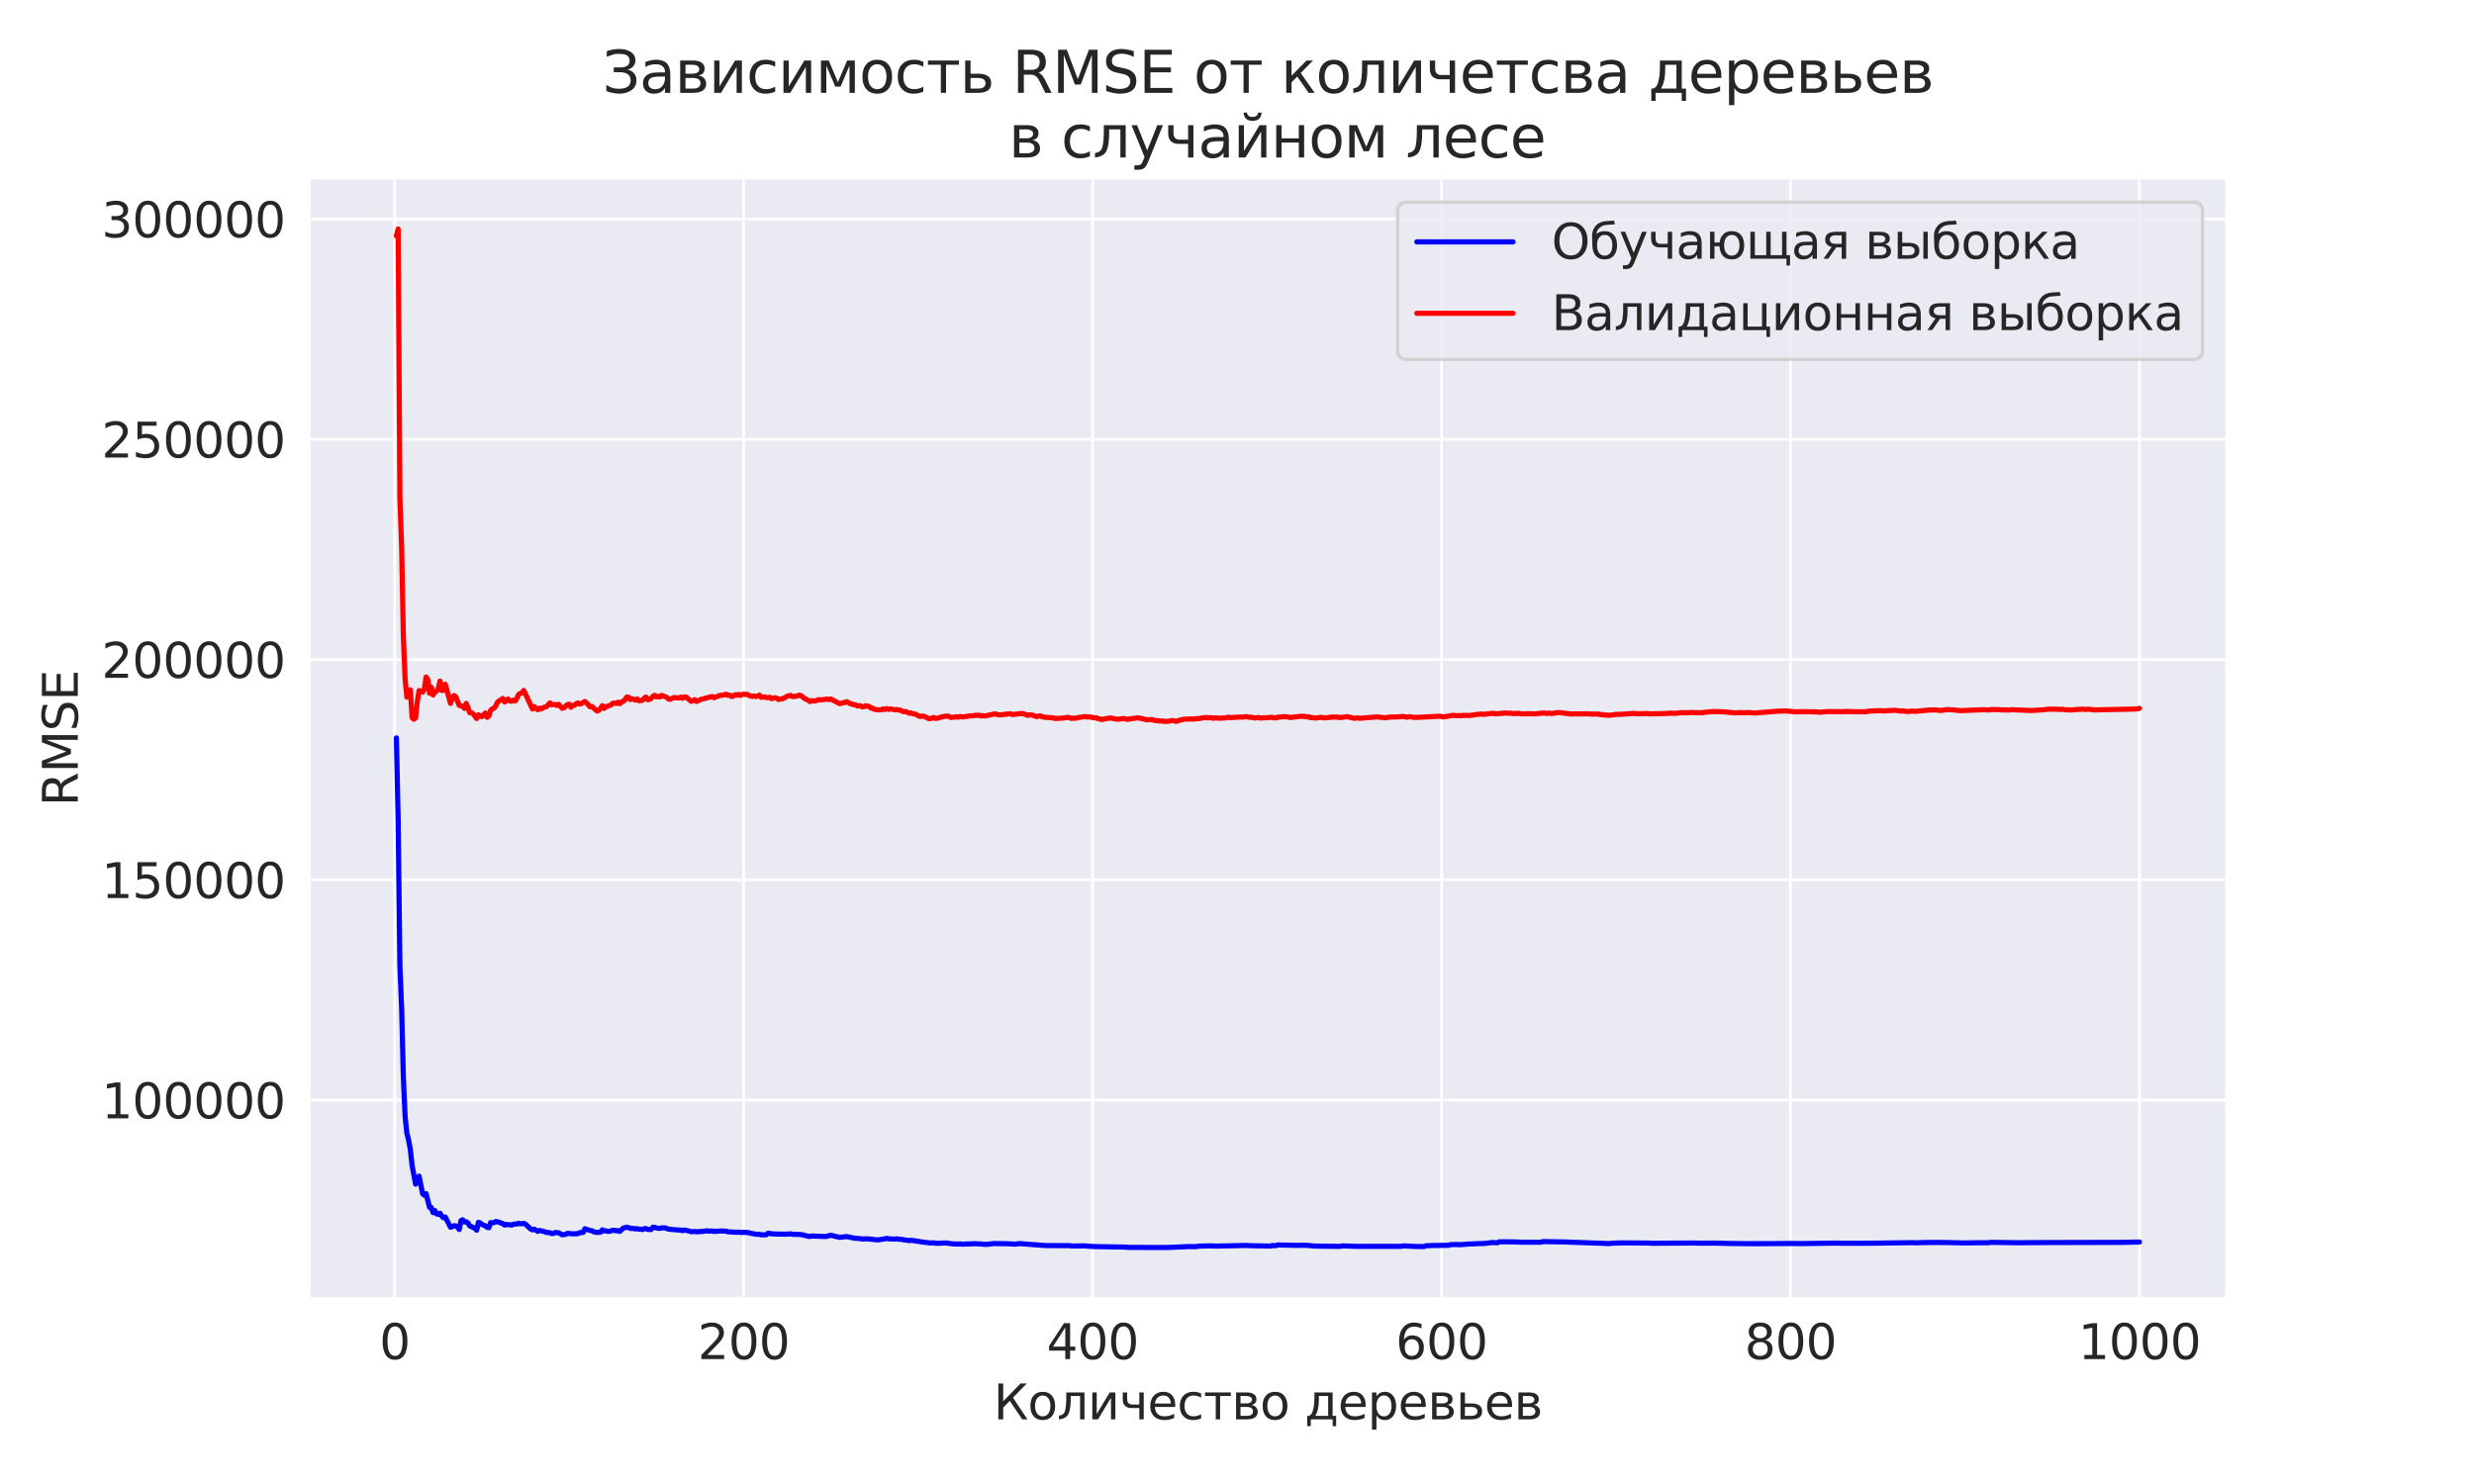 <?xml version="1.0" encoding="utf-8" standalone="no"?>
<!DOCTYPE svg PUBLIC "-//W3C//DTD SVG 1.1//EN"
  "http://www.w3.org/Graphics/SVG/1.1/DTD/svg11.dtd">
<svg height="432pt" version="1.1" viewBox="0 0 720 432" width="720pt" xmlns="http://www.w3.org/2000/svg" xmlns:xlink="http://www.w3.org/1999/xlink">
 <defs>
  <style type="text/css">*{stroke-linecap:butt;stroke-linejoin:round;}</style>
 </defs>
 <g id="figure_1">
  <g id="patch_1">
   <path d="M 0 432 
L 720 432 
L 720 0 
L 0 0 
z
" style="fill:#ffffff;"/>
  </g>
  <g id="axes_1">
   <g id="patch_2">
    <path d="M 90 378 
L 648 378 
L 648 51.84 
L 90 51.84 
z
" style="fill:#eaeaf2;"/>
   </g>
   <g id="matplotlib.axis_1">
    <g id="xtick_1">
     <g id="line2d_1">
      <path clip-path="url(#p05ad53c898)" d="M 114.856 378 
L 114.856 51.84 
" style="fill:none;stroke:#ffffff;stroke-linecap:round;stroke-width:0.8;"/>
     </g>
     <g id="text_1">
      <!-- 0 -->
      <g style="fill:#262626;" transform="translate(110.402 395.638)scale(0.14 -0.14)">
       <defs>
        <path d="M 2034 4250 
Q 1547 4250 1301 3770 
Q 1056 3291 1056 2328 
Q 1056 1369 1301 889 
Q 1547 409 2034 409 
Q 2525 409 2770 889 
Q 3016 1369 3016 2328 
Q 3016 3291 2770 3770 
Q 2525 4250 2034 4250 
z
M 2034 4750 
Q 2819 4750 3233 4129 
Q 3647 3509 3647 2328 
Q 3647 1150 3233 529 
Q 2819 -91 2034 -91 
Q 1250 -91 836 529 
Q 422 1150 422 2328 
Q 422 3509 836 4129 
Q 1250 4750 2034 4750 
z
" id="DejaVuSans-30" transform="scale(0.016)"/>
       </defs>
       <use xlink:href="#DejaVuSans-30"/>
      </g>
     </g>
    </g>
    <g id="xtick_2">
     <g id="line2d_2">
      <path clip-path="url(#p05ad53c898)" d="M 216.412 378 
L 216.412 51.84 
" style="fill:none;stroke:#ffffff;stroke-linecap:round;stroke-width:0.8;"/>
     </g>
     <g id="text_2">
      <!-- 200 -->
      <g style="fill:#262626;" transform="translate(203.051 395.638)scale(0.14 -0.14)">
       <defs>
        <path d="M 1228 531 
L 3431 531 
L 3431 0 
L 469 0 
L 469 531 
Q 828 903 1448 1529 
Q 2069 2156 2228 2338 
Q 2531 2678 2651 2914 
Q 2772 3150 2772 3378 
Q 2772 3750 2511 3984 
Q 2250 4219 1831 4219 
Q 1534 4219 1204 4116 
Q 875 4013 500 3803 
L 500 4441 
Q 881 4594 1212 4672 
Q 1544 4750 1819 4750 
Q 2544 4750 2975 4387 
Q 3406 4025 3406 3419 
Q 3406 3131 3298 2873 
Q 3191 2616 2906 2266 
Q 2828 2175 2409 1742 
Q 1991 1309 1228 531 
z
" id="DejaVuSans-32" transform="scale(0.016)"/>
       </defs>
       <use xlink:href="#DejaVuSans-32"/>
       <use x="63.623" xlink:href="#DejaVuSans-30"/>
       <use x="127.246" xlink:href="#DejaVuSans-30"/>
      </g>
     </g>
    </g>
    <g id="xtick_3">
     <g id="line2d_3">
      <path clip-path="url(#p05ad53c898)" d="M 317.968 378 
L 317.968 51.84 
" style="fill:none;stroke:#ffffff;stroke-linecap:round;stroke-width:0.8;"/>
     </g>
     <g id="text_3">
      <!-- 400 -->
      <g style="fill:#262626;" transform="translate(304.607 395.638)scale(0.14 -0.14)">
       <defs>
        <path d="M 2419 4116 
L 825 1625 
L 2419 1625 
L 2419 4116 
z
M 2253 4666 
L 3047 4666 
L 3047 1625 
L 3713 1625 
L 3713 1100 
L 3047 1100 
L 3047 0 
L 2419 0 
L 2419 1100 
L 313 1100 
L 313 1709 
L 2253 4666 
z
" id="DejaVuSans-34" transform="scale(0.016)"/>
       </defs>
       <use xlink:href="#DejaVuSans-34"/>
       <use x="63.623" xlink:href="#DejaVuSans-30"/>
       <use x="127.246" xlink:href="#DejaVuSans-30"/>
      </g>
     </g>
    </g>
    <g id="xtick_4">
     <g id="line2d_4">
      <path clip-path="url(#p05ad53c898)" d="M 419.524 378 
L 419.524 51.84 
" style="fill:none;stroke:#ffffff;stroke-linecap:round;stroke-width:0.8;"/>
     </g>
     <g id="text_4">
      <!-- 600 -->
      <g style="fill:#262626;" transform="translate(406.163 395.638)scale(0.14 -0.14)">
       <defs>
        <path d="M 2113 2584 
Q 1688 2584 1439 2293 
Q 1191 2003 1191 1497 
Q 1191 994 1439 701 
Q 1688 409 2113 409 
Q 2538 409 2786 701 
Q 3034 994 3034 1497 
Q 3034 2003 2786 2293 
Q 2538 2584 2113 2584 
z
M 3366 4563 
L 3366 3988 
Q 3128 4100 2886 4159 
Q 2644 4219 2406 4219 
Q 1781 4219 1451 3797 
Q 1122 3375 1075 2522 
Q 1259 2794 1537 2939 
Q 1816 3084 2150 3084 
Q 2853 3084 3261 2657 
Q 3669 2231 3669 1497 
Q 3669 778 3244 343 
Q 2819 -91 2113 -91 
Q 1303 -91 875 529 
Q 447 1150 447 2328 
Q 447 3434 972 4092 
Q 1497 4750 2381 4750 
Q 2619 4750 2861 4703 
Q 3103 4656 3366 4563 
z
" id="DejaVuSans-36" transform="scale(0.016)"/>
       </defs>
       <use xlink:href="#DejaVuSans-36"/>
       <use x="63.623" xlink:href="#DejaVuSans-30"/>
       <use x="127.246" xlink:href="#DejaVuSans-30"/>
      </g>
     </g>
    </g>
    <g id="xtick_5">
     <g id="line2d_5">
      <path clip-path="url(#p05ad53c898)" d="M 521.08 378 
L 521.08 51.84 
" style="fill:none;stroke:#ffffff;stroke-linecap:round;stroke-width:0.8;"/>
     </g>
     <g id="text_5">
      <!-- 800 -->
      <g style="fill:#262626;" transform="translate(507.719 395.638)scale(0.14 -0.14)">
       <defs>
        <path d="M 2034 2216 
Q 1584 2216 1326 1975 
Q 1069 1734 1069 1313 
Q 1069 891 1326 650 
Q 1584 409 2034 409 
Q 2484 409 2743 651 
Q 3003 894 3003 1313 
Q 3003 1734 2745 1975 
Q 2488 2216 2034 2216 
z
M 1403 2484 
Q 997 2584 770 2862 
Q 544 3141 544 3541 
Q 544 4100 942 4425 
Q 1341 4750 2034 4750 
Q 2731 4750 3128 4425 
Q 3525 4100 3525 3541 
Q 3525 3141 3298 2862 
Q 3072 2584 2669 2484 
Q 3125 2378 3379 2068 
Q 3634 1759 3634 1313 
Q 3634 634 3220 271 
Q 2806 -91 2034 -91 
Q 1263 -91 848 271 
Q 434 634 434 1313 
Q 434 1759 690 2068 
Q 947 2378 1403 2484 
z
M 1172 3481 
Q 1172 3119 1398 2916 
Q 1625 2713 2034 2713 
Q 2441 2713 2670 2916 
Q 2900 3119 2900 3481 
Q 2900 3844 2670 4047 
Q 2441 4250 2034 4250 
Q 1625 4250 1398 4047 
Q 1172 3844 1172 3481 
z
" id="DejaVuSans-38" transform="scale(0.016)"/>
       </defs>
       <use xlink:href="#DejaVuSans-38"/>
       <use x="63.623" xlink:href="#DejaVuSans-30"/>
       <use x="127.246" xlink:href="#DejaVuSans-30"/>
      </g>
     </g>
    </g>
    <g id="xtick_6">
     <g id="line2d_6">
      <path clip-path="url(#p05ad53c898)" d="M 622.636 378 
L 622.636 51.84 
" style="fill:none;stroke:#ffffff;stroke-linecap:round;stroke-width:0.8;"/>
     </g>
     <g id="text_6">
      <!-- 1000 -->
      <g style="fill:#262626;" transform="translate(604.821 395.638)scale(0.14 -0.14)">
       <defs>
        <path d="M 794 531 
L 1825 531 
L 1825 4091 
L 703 3866 
L 703 4441 
L 1819 4666 
L 2450 4666 
L 2450 531 
L 3481 531 
L 3481 0 
L 794 0 
L 794 531 
z
" id="DejaVuSans-31" transform="scale(0.016)"/>
       </defs>
       <use xlink:href="#DejaVuSans-31"/>
       <use x="63.623" xlink:href="#DejaVuSans-30"/>
       <use x="127.246" xlink:href="#DejaVuSans-30"/>
       <use x="190.869" xlink:href="#DejaVuSans-30"/>
      </g>
     </g>
    </g>
    <g id="text_7">
     <!-- Количество деревьев -->
     <g style="fill:#262626;" transform="translate(289.139 413.187)scale(0.14 -0.14)">
      <defs>
       <path d="M 628 4666 
L 1259 4666 
L 1259 2359 
L 3516 4666 
L 4325 4666 
L 2522 2822 
L 4419 0 
L 3731 0 
L 2113 2403 
L 1259 1531 
L 1259 0 
L 628 0 
L 628 4666 
z
" id="DejaVuSans-41a" transform="scale(0.016)"/>
       <path d="M 1959 3097 
Q 1497 3097 1228 2736 
Q 959 2375 959 1747 
Q 959 1119 1226 758 
Q 1494 397 1959 397 
Q 2419 397 2687 759 
Q 2956 1122 2956 1747 
Q 2956 2369 2687 2733 
Q 2419 3097 1959 3097 
z
M 1959 3584 
Q 2709 3584 3137 3096 
Q 3566 2609 3566 1747 
Q 3566 888 3137 398 
Q 2709 -91 1959 -91 
Q 1206 -91 779 398 
Q 353 888 353 1747 
Q 353 2609 779 3096 
Q 1206 3584 1959 3584 
z
" id="DejaVuSans-43e" transform="scale(0.016)"/>
       <path d="M 238 0 
L 238 478 
Q 806 566 981 959 
Q 1194 1513 1194 2928 
L 1194 3500 
L 3559 3500 
L 3559 0 
L 2984 0 
L 2984 3041 
L 1769 3041 
L 1769 2694 
Q 1769 1344 1494 738 
Q 1200 91 238 0 
z
" id="DejaVuSans-43b" transform="scale(0.016)"/>
       <path d="M 3578 3500 
L 3578 0 
L 3006 0 
L 3006 2809 
L 1319 0 
L 581 0 
L 581 3500 
L 1153 3500 
L 1153 697 
L 2838 3500 
L 3578 3500 
z
" id="DejaVuSans-438" transform="scale(0.016)"/>
       <path d="M 2625 0 
L 2625 1472 
L 1553 1472 
Q 1075 1472 756 1769 
Q 469 2038 469 2613 
L 469 3500 
L 1044 3500 
L 1044 2666 
Q 1044 2300 1206 2116 
Q 1372 1931 1697 1931 
L 2625 1931 
L 2625 3500 
L 3200 3500 
L 3200 0 
L 2625 0 
z
" id="DejaVuSans-447" transform="scale(0.016)"/>
       <path d="M 3597 1894 
L 3597 1613 
L 953 1613 
Q 991 1019 1311 708 
Q 1631 397 2203 397 
Q 2534 397 2845 478 
Q 3156 559 3463 722 
L 3463 178 
Q 3153 47 2828 -22 
Q 2503 -91 2169 -91 
Q 1331 -91 842 396 
Q 353 884 353 1716 
Q 353 2575 817 3079 
Q 1281 3584 2069 3584 
Q 2775 3584 3186 3129 
Q 3597 2675 3597 1894 
z
M 3022 2063 
Q 3016 2534 2758 2815 
Q 2500 3097 2075 3097 
Q 1594 3097 1305 2825 
Q 1016 2553 972 2059 
L 3022 2063 
z
" id="DejaVuSans-435" transform="scale(0.016)"/>
       <path d="M 3122 3366 
L 3122 2828 
Q 2878 2963 2633 3030 
Q 2388 3097 2138 3097 
Q 1578 3097 1268 2742 
Q 959 2388 959 1747 
Q 959 1106 1268 751 
Q 1578 397 2138 397 
Q 2388 397 2633 464 
Q 2878 531 3122 666 
L 3122 134 
Q 2881 22 2623 -34 
Q 2366 -91 2075 -91 
Q 1284 -91 818 406 
Q 353 903 353 1747 
Q 353 2603 823 3093 
Q 1294 3584 2113 3584 
Q 2378 3584 2631 3529 
Q 2884 3475 3122 3366 
z
" id="DejaVuSans-441" transform="scale(0.016)"/>
       <path d="M 188 3500 
L 3541 3500 
L 3541 3041 
L 2147 3041 
L 2147 0 
L 1581 0 
L 1581 3041 
L 188 3041 
L 188 3500 
z
" id="DejaVuSans-442" transform="scale(0.016)"/>
       <path d="M 1156 1613 
L 1156 459 
L 1975 459 
Q 2369 459 2575 607 
Q 2781 756 2781 1038 
Q 2781 1319 2575 1466 
Q 2369 1613 1975 1613 
L 1156 1613 
z
M 1156 3041 
L 1156 2072 
L 1913 2072 
Q 2238 2072 2444 2201 
Q 2650 2331 2650 2563 
Q 2650 2794 2444 2917 
Q 2238 3041 1913 3041 
L 1156 3041 
z
M 581 3500 
L 1950 3500 
Q 2566 3500 2897 3275 
Q 3228 3050 3228 2634 
Q 3228 2313 3059 2123 
Q 2891 1934 2559 1888 
Q 2956 1813 3175 1575 
Q 3394 1338 3394 981 
Q 3394 513 3033 256 
Q 2672 0 2003 0 
L 581 0 
L 581 3500 
z
" id="DejaVuSans-432" transform="scale(0.016)"/>
       <path id="DejaVuSans-20" transform="scale(0.016)"/>
       <path d="M 1384 459 
L 3053 459 
L 3053 3041 
L 1844 3041 
L 1844 2603 
Q 1844 1316 1475 628 
L 1384 459 
z
M 550 459 
Q 834 584 959 850 
Q 1266 1509 1266 2838 
L 1266 3500 
L 3631 3500 
L 3631 459 
L 4091 459 
L 4091 -884 
L 3631 -884 
L 3631 0 
L 794 0 
L 794 -884 
L 334 -884 
L 334 459 
L 550 459 
z
" id="DejaVuSans-434" transform="scale(0.016)"/>
       <path d="M 1159 525 
L 1159 -1331 
L 581 -1331 
L 581 3500 
L 1159 3500 
L 1159 2969 
Q 1341 3281 1617 3432 
Q 1894 3584 2278 3584 
Q 2916 3584 3314 3078 
Q 3713 2572 3713 1747 
Q 3713 922 3314 415 
Q 2916 -91 2278 -91 
Q 1894 -91 1617 61 
Q 1341 213 1159 525 
z
M 3116 1747 
Q 3116 2381 2855 2742 
Q 2594 3103 2138 3103 
Q 1681 3103 1420 2742 
Q 1159 2381 1159 1747 
Q 1159 1113 1420 752 
Q 1681 391 2138 391 
Q 2594 391 2855 752 
Q 3116 1113 3116 1747 
z
" id="DejaVuSans-440" transform="scale(0.016)"/>
       <path d="M 2781 1038 
Q 2781 1319 2576 1466 
Q 2372 1613 1978 1613 
L 1159 1613 
L 1159 459 
L 1978 459 
Q 2372 459 2576 607 
Q 2781 756 2781 1038 
z
M 581 3500 
L 1159 3500 
L 1159 2072 
L 2003 2072 
Q 2672 2072 3033 1817 
Q 3394 1563 3394 1038 
Q 3394 513 3033 256 
Q 2672 0 2003 0 
L 581 0 
L 581 3500 
z
" id="DejaVuSans-44c" transform="scale(0.016)"/>
      </defs>
      <use xlink:href="#DejaVuSans-41a"/>
      <use x="70.996" xlink:href="#DejaVuSans-43e"/>
      <use x="132.178" xlink:href="#DejaVuSans-43b"/>
      <use x="196.094" xlink:href="#DejaVuSans-438"/>
      <use x="261.084" xlink:href="#DejaVuSans-447"/>
      <use x="320.166" xlink:href="#DejaVuSans-435"/>
      <use x="381.689" xlink:href="#DejaVuSans-441"/>
      <use x="436.67" xlink:href="#DejaVuSans-442"/>
      <use x="494.922" xlink:href="#DejaVuSans-432"/>
      <use x="553.857" xlink:href="#DejaVuSans-43e"/>
      <use x="615.039" xlink:href="#DejaVuSans-20"/>
      <use x="646.826" xlink:href="#DejaVuSans-434"/>
      <use x="715.967" xlink:href="#DejaVuSans-435"/>
      <use x="777.49" xlink:href="#DejaVuSans-440"/>
      <use x="840.967" xlink:href="#DejaVuSans-435"/>
      <use x="902.49" xlink:href="#DejaVuSans-432"/>
      <use x="961.426" xlink:href="#DejaVuSans-44c"/>
      <use x="1020.361" xlink:href="#DejaVuSans-435"/>
      <use x="1081.885" xlink:href="#DejaVuSans-432"/>
     </g>
    </g>
   </g>
   <g id="matplotlib.axis_2">
    <g id="ytick_1">
     <g id="line2d_7">
      <path clip-path="url(#p05ad53c898)" d="M 90 320.236 
L 648 320.236 
" style="fill:none;stroke:#ffffff;stroke-linecap:round;stroke-width:0.8;"/>
     </g>
     <g id="text_8">
      <!-- 100000 -->
      <g style="fill:#262626;" transform="translate(29.555 325.555)scale(0.14 -0.14)">
       <use xlink:href="#DejaVuSans-31"/>
       <use x="63.623" xlink:href="#DejaVuSans-30"/>
       <use x="127.246" xlink:href="#DejaVuSans-30"/>
       <use x="190.869" xlink:href="#DejaVuSans-30"/>
       <use x="254.492" xlink:href="#DejaVuSans-30"/>
       <use x="318.115" xlink:href="#DejaVuSans-30"/>
      </g>
     </g>
    </g>
    <g id="ytick_2">
     <g id="line2d_8">
      <path clip-path="url(#p05ad53c898)" d="M 90 256.116 
L 648 256.116 
" style="fill:none;stroke:#ffffff;stroke-linecap:round;stroke-width:0.8;"/>
     </g>
     <g id="text_9">
      <!-- 150000 -->
      <g style="fill:#262626;" transform="translate(29.555 261.435)scale(0.14 -0.14)">
       <defs>
        <path d="M 691 4666 
L 3169 4666 
L 3169 4134 
L 1269 4134 
L 1269 2991 
Q 1406 3038 1543 3061 
Q 1681 3084 1819 3084 
Q 2600 3084 3056 2656 
Q 3513 2228 3513 1497 
Q 3513 744 3044 326 
Q 2575 -91 1722 -91 
Q 1428 -91 1123 -41 
Q 819 9 494 109 
L 494 744 
Q 775 591 1075 516 
Q 1375 441 1709 441 
Q 2250 441 2565 725 
Q 2881 1009 2881 1497 
Q 2881 1984 2565 2268 
Q 2250 2553 1709 2553 
Q 1456 2553 1204 2497 
Q 953 2441 691 2322 
L 691 4666 
z
" id="DejaVuSans-35" transform="scale(0.016)"/>
       </defs>
       <use xlink:href="#DejaVuSans-31"/>
       <use x="63.623" xlink:href="#DejaVuSans-35"/>
       <use x="127.246" xlink:href="#DejaVuSans-30"/>
       <use x="190.869" xlink:href="#DejaVuSans-30"/>
       <use x="254.492" xlink:href="#DejaVuSans-30"/>
       <use x="318.115" xlink:href="#DejaVuSans-30"/>
      </g>
     </g>
    </g>
    <g id="ytick_3">
     <g id="line2d_9">
      <path clip-path="url(#p05ad53c898)" d="M 90 191.996 
L 648 191.996 
" style="fill:none;stroke:#ffffff;stroke-linecap:round;stroke-width:0.8;"/>
     </g>
     <g id="text_10">
      <!-- 200000 -->
      <g style="fill:#262626;" transform="translate(29.555 197.315)scale(0.14 -0.14)">
       <use xlink:href="#DejaVuSans-32"/>
       <use x="63.623" xlink:href="#DejaVuSans-30"/>
       <use x="127.246" xlink:href="#DejaVuSans-30"/>
       <use x="190.869" xlink:href="#DejaVuSans-30"/>
       <use x="254.492" xlink:href="#DejaVuSans-30"/>
       <use x="318.115" xlink:href="#DejaVuSans-30"/>
      </g>
     </g>
    </g>
    <g id="ytick_4">
     <g id="line2d_10">
      <path clip-path="url(#p05ad53c898)" d="M 90 127.876 
L 648 127.876 
" style="fill:none;stroke:#ffffff;stroke-linecap:round;stroke-width:0.8;"/>
     </g>
     <g id="text_11">
      <!-- 250000 -->
      <g style="fill:#262626;" transform="translate(29.555 133.195)scale(0.14 -0.14)">
       <use xlink:href="#DejaVuSans-32"/>
       <use x="63.623" xlink:href="#DejaVuSans-35"/>
       <use x="127.246" xlink:href="#DejaVuSans-30"/>
       <use x="190.869" xlink:href="#DejaVuSans-30"/>
       <use x="254.492" xlink:href="#DejaVuSans-30"/>
       <use x="318.115" xlink:href="#DejaVuSans-30"/>
      </g>
     </g>
    </g>
    <g id="ytick_5">
     <g id="line2d_11">
      <path clip-path="url(#p05ad53c898)" d="M 90 63.755 
L 648 63.755 
" style="fill:none;stroke:#ffffff;stroke-linecap:round;stroke-width:0.8;"/>
     </g>
     <g id="text_12">
      <!-- 300000 -->
      <g style="fill:#262626;" transform="translate(29.555 69.074)scale(0.14 -0.14)">
       <defs>
        <path d="M 2597 2516 
Q 3050 2419 3304 2112 
Q 3559 1806 3559 1356 
Q 3559 666 3084 287 
Q 2609 -91 1734 -91 
Q 1441 -91 1130 -33 
Q 819 25 488 141 
L 488 750 
Q 750 597 1062 519 
Q 1375 441 1716 441 
Q 2309 441 2620 675 
Q 2931 909 2931 1356 
Q 2931 1769 2642 2001 
Q 2353 2234 1838 2234 
L 1294 2234 
L 1294 2753 
L 1863 2753 
Q 2328 2753 2575 2939 
Q 2822 3125 2822 3475 
Q 2822 3834 2567 4026 
Q 2313 4219 1838 4219 
Q 1578 4219 1281 4162 
Q 984 4106 628 3988 
L 628 4550 
Q 988 4650 1302 4700 
Q 1616 4750 1894 4750 
Q 2613 4750 3031 4423 
Q 3450 4097 3450 3541 
Q 3450 3153 3228 2886 
Q 3006 2619 2597 2516 
z
" id="DejaVuSans-33" transform="scale(0.016)"/>
       </defs>
       <use xlink:href="#DejaVuSans-33"/>
       <use x="63.623" xlink:href="#DejaVuSans-30"/>
       <use x="127.246" xlink:href="#DejaVuSans-30"/>
       <use x="190.869" xlink:href="#DejaVuSans-30"/>
       <use x="254.492" xlink:href="#DejaVuSans-30"/>
       <use x="318.115" xlink:href="#DejaVuSans-30"/>
      </g>
     </g>
    </g>
    <g id="text_13">
     <!-- RMSE -->
     <g style="fill:#262626;" transform="translate(22.643 234.691)rotate(-90)scale(0.14 -0.14)">
      <defs>
       <path d="M 2841 2188 
Q 3044 2119 3236 1894 
Q 3428 1669 3622 1275 
L 4263 0 
L 3584 0 
L 2988 1197 
Q 2756 1666 2539 1819 
Q 2322 1972 1947 1972 
L 1259 1972 
L 1259 0 
L 628 0 
L 628 4666 
L 2053 4666 
Q 2853 4666 3247 4331 
Q 3641 3997 3641 3322 
Q 3641 2881 3436 2590 
Q 3231 2300 2841 2188 
z
M 1259 4147 
L 1259 2491 
L 2053 2491 
Q 2509 2491 2742 2702 
Q 2975 2913 2975 3322 
Q 2975 3731 2742 3939 
Q 2509 4147 2053 4147 
L 1259 4147 
z
" id="DejaVuSans-52" transform="scale(0.016)"/>
       <path d="M 628 4666 
L 1569 4666 
L 2759 1491 
L 3956 4666 
L 4897 4666 
L 4897 0 
L 4281 0 
L 4281 4097 
L 3078 897 
L 2444 897 
L 1241 4097 
L 1241 0 
L 628 0 
L 628 4666 
z
" id="DejaVuSans-4d" transform="scale(0.016)"/>
       <path d="M 3425 4513 
L 3425 3897 
Q 3066 4069 2747 4153 
Q 2428 4238 2131 4238 
Q 1616 4238 1336 4038 
Q 1056 3838 1056 3469 
Q 1056 3159 1242 3001 
Q 1428 2844 1947 2747 
L 2328 2669 
Q 3034 2534 3370 2195 
Q 3706 1856 3706 1288 
Q 3706 609 3251 259 
Q 2797 -91 1919 -91 
Q 1588 -91 1214 -16 
Q 841 59 441 206 
L 441 856 
Q 825 641 1194 531 
Q 1563 422 1919 422 
Q 2459 422 2753 634 
Q 3047 847 3047 1241 
Q 3047 1584 2836 1778 
Q 2625 1972 2144 2069 
L 1759 2144 
Q 1053 2284 737 2584 
Q 422 2884 422 3419 
Q 422 4038 858 4394 
Q 1294 4750 2059 4750 
Q 2388 4750 2728 4690 
Q 3069 4631 3425 4513 
z
" id="DejaVuSans-53" transform="scale(0.016)"/>
       <path d="M 628 4666 
L 3578 4666 
L 3578 4134 
L 1259 4134 
L 1259 2753 
L 3481 2753 
L 3481 2222 
L 1259 2222 
L 1259 531 
L 3634 531 
L 3634 0 
L 628 0 
L 628 4666 
z
" id="DejaVuSans-45" transform="scale(0.016)"/>
      </defs>
      <use xlink:href="#DejaVuSans-52"/>
      <use x="69.482" xlink:href="#DejaVuSans-4d"/>
      <use x="155.762" xlink:href="#DejaVuSans-53"/>
      <use x="219.238" xlink:href="#DejaVuSans-45"/>
     </g>
    </g>
   </g>
   <g id="line2d_12">
    <path clip-path="url(#p05ad53c898)" d="M 115.364 214.809 
L 115.871 238.635 
L 116.379 281.085 
L 116.887 293.553 
L 117.395 313.774 
L 117.903 325.119 
L 118.41 329.852 
L 118.918 331.877 
L 119.426 334.68 
L 119.934 339.325 
L 120.949 344.721 
L 121.457 343.382 
L 121.965 342.38 
L 122.98 347.473 
L 123.488 347.957 
L 123.996 347.472 
L 125.011 351.483 
L 125.519 351.521 
L 126.027 353.008 
L 126.535 352.368 
L 127.043 353.378 
L 127.55 353.497 
L 128.058 353.185 
L 128.566 354.014 
L 129.074 354.505 
L 129.581 354.285 
L 131.105 357.247 
L 131.613 357.091 
L 132.12 356.791 
L 132.628 356.876 
L 133.136 357.242 
L 133.644 357.91 
L 134.152 355.344 
L 134.659 355.101 
L 135.167 355.734 
L 135.675 355.655 
L 136.183 355.995 
L 136.69 356.835 
L 138.214 357.566 
L 138.722 358.122 
L 139.229 355.823 
L 139.737 355.991 
L 140.245 356.45 
L 141.26 356.855 
L 141.768 357.291 
L 142.276 357.402 
L 142.784 355.902 
L 143.292 355.973 
L 143.799 355.914 
L 144.307 355.581 
L 145.323 355.812 
L 145.83 356.062 
L 146.338 356.185 
L 146.846 356.62 
L 147.354 356.431 
L 147.862 356.545 
L 148.369 356.519 
L 148.877 356.641 
L 149.385 356.37 
L 150.4 356.323 
L 150.908 356.108 
L 151.416 356.279 
L 152.432 356.132 
L 152.939 356.373 
L 154.463 357.785 
L 154.971 358.02 
L 155.478 357.812 
L 156.494 358.459 
L 157.002 358.185 
L 158.525 358.551 
L 159.033 358.783 
L 160.048 358.843 
L 160.556 359.098 
L 161.064 359.075 
L 161.572 358.785 
L 162.587 358.874 
L 163.603 359.447 
L 164.618 359.352 
L 165.126 359.022 
L 166.649 359.176 
L 168.173 359.126 
L 168.681 358.832 
L 169.696 358.781 
L 170.204 357.687 
L 171.727 358.217 
L 172.235 358.253 
L 172.743 358.559 
L 173.758 358.774 
L 174.774 358.695 
L 175.282 358.012 
L 175.79 358.323 
L 176.297 358.296 
L 176.805 358.437 
L 177.313 358.449 
L 178.328 358.147 
L 178.836 358.153 
L 179.344 358.312 
L 179.852 358.226 
L 180.36 358.464 
L 181.375 357.517 
L 182.391 357.241 
L 182.898 357.337 
L 183.406 357.591 
L 184.422 357.625 
L 184.93 357.762 
L 185.437 357.668 
L 185.945 357.836 
L 186.453 357.811 
L 186.961 357.925 
L 187.468 357.685 
L 187.976 357.645 
L 188.484 357.887 
L 189.5 357.92 
L 190.007 357.239 
L 190.515 357.287 
L 191.023 357.465 
L 192.038 357.62 
L 192.546 357.425 
L 193.562 357.451 
L 194.577 357.812 
L 197.116 358.048 
L 198.132 358.081 
L 198.64 358.265 
L 199.147 358.055 
L 200.671 358.396 
L 201.179 358.57 
L 202.194 358.483 
L 202.702 358.587 
L 203.21 358.518 
L 204.225 358.504 
L 205.749 358.288 
L 206.256 358.402 
L 207.272 358.346 
L 207.78 358.483 
L 209.811 358.349 
L 211.334 358.395 
L 211.842 358.569 
L 214.381 358.729 
L 214.889 358.655 
L 215.396 358.766 
L 216.92 358.748 
L 217.935 358.854 
L 218.951 359.134 
L 219.459 359.144 
L 219.966 359.319 
L 220.982 359.278 
L 221.49 359.469 
L 222.505 359.452 
L 223.013 359.462 
L 223.521 359 
L 224.029 359.023 
L 224.536 359.196 
L 228.599 359.284 
L 230.122 359.172 
L 230.63 359.304 
L 233.169 359.383 
L 235.2 359.877 
L 235.708 359.955 
L 236.215 359.806 
L 239.77 359.947 
L 240.785 359.905 
L 241.293 359.672 
L 241.801 359.605 
L 244.34 360.193 
L 246.371 359.973 
L 247.894 360.274 
L 248.402 360.413 
L 250.433 360.58 
L 251.449 360.73 
L 251.957 360.585 
L 255.511 360.94 
L 257.542 360.63 
L 258.05 360.488 
L 258.558 360.629 
L 259.573 360.658 
L 260.081 360.713 
L 261.097 360.628 
L 261.604 360.748 
L 262.112 360.742 
L 263.128 360.932 
L 264.143 361.058 
L 264.651 361.168 
L 265.159 361.044 
L 266.174 361.201 
L 268.206 361.532 
L 269.221 361.651 
L 270.744 361.838 
L 271.76 361.781 
L 272.268 361.927 
L 273.283 361.919 
L 274.299 361.864 
L 275.314 361.827 
L 276.838 362.045 
L 277.853 362.141 
L 278.361 362.099 
L 278.869 362.177 
L 279.377 362.086 
L 279.885 362.187 
L 283.947 362.042 
L 285.47 362.142 
L 286.486 362.217 
L 287.501 362.249 
L 288.009 362.102 
L 288.517 362.125 
L 289.025 361.998 
L 292.579 362.047 
L 294.102 362.095 
L 295.118 362.183 
L 296.133 362.101 
L 296.641 362.01 
L 304.258 362.59 
L 311.367 362.615 
L 311.875 362.726 
L 315.429 362.669 
L 317.46 362.816 
L 318.476 362.882 
L 324.569 362.984 
L 325.585 363.008 
L 327.108 363.021 
L 328.631 363.123 
L 339.295 363.156 
L 340.818 363.11 
L 345.896 362.877 
L 347.927 362.917 
L 348.435 362.81 
L 349.45 362.733 
L 352.497 362.671 
L 354.02 362.743 
L 362.653 362.556 
L 364.176 362.635 
L 369.762 362.735 
L 370.269 362.571 
L 371.285 362.639 
L 371.793 362.417 
L 374.839 362.474 
L 375.855 362.52 
L 377.886 362.529 
L 379.409 362.497 
L 380.933 362.563 
L 382.456 362.736 
L 390.073 362.832 
L 390.581 362.682 
L 392.612 362.744 
L 394.643 362.829 
L 407.845 362.818 
L 408.353 362.674 
L 411.907 362.851 
L 414.446 362.888 
L 414.954 362.642 
L 415.97 362.609 
L 416.985 362.566 
L 421.555 362.517 
L 422.063 362.339 
L 423.079 362.282 
L 425.11 362.322 
L 427.141 362.163 
L 430.188 362.026 
L 431.203 362.011 
L 432.219 361.959 
L 434.25 361.702 
L 435.773 361.789 
L 436.281 361.501 
L 437.804 361.486 
L 440.343 361.523 
L 442.882 361.605 
L 448.468 361.605 
L 448.975 361.43 
L 455.577 361.543 
L 457.608 361.627 
L 466.748 361.943 
L 468.271 362.023 
L 469.287 361.905 
L 471.826 361.812 
L 479.442 361.848 
L 480.966 361.921 
L 492.645 361.845 
L 495.183 361.899 
L 498.738 361.868 
L 504.324 361.992 
L 505.847 362.009 
L 508.894 362.038 
L 510.925 362.045 
L 521.588 361.98 
L 524.127 362.016 
L 534.79 361.867 
L 536.314 361.927 
L 544.438 361.907 
L 556.625 361.744 
L 557.64 361.783 
L 560.687 361.7 
L 564.242 361.695 
L 565.765 361.704 
L 568.304 361.746 
L 571.858 361.831 
L 575.413 361.766 
L 577.952 361.757 
L 578.459 361.79 
L 579.475 361.647 
L 586.076 361.755 
L 587.6 361.768 
L 589.631 361.743 
L 592.17 361.723 
L 615.527 361.665 
L 617.559 361.659 
L 622.636 361.557 
L 622.636 361.557 
" style="fill:none;stroke:#0000ff;stroke-linecap:round;stroke-width:1.5;"/>
   </g>
   <g id="line2d_13">
    <path clip-path="url(#p05ad53c898)" d="M 115.364 68.688 
L 115.871 66.665 
L 116.379 144.87 
L 116.887 159.461 
L 117.395 185.603 
L 117.903 197.731 
L 118.41 202.95 
L 118.918 201.465 
L 119.426 200.847 
L 119.934 208.915 
L 120.441 209.373 
L 120.949 208.985 
L 121.457 204.092 
L 121.965 201.031 
L 122.473 201.17 
L 122.98 201.495 
L 123.488 200.681 
L 123.996 197.088 
L 124.504 197.822 
L 125.011 201.831 
L 125.519 200.028 
L 126.027 202.306 
L 126.535 201.322 
L 127.043 201.246 
L 127.55 200.482 
L 128.058 198.268 
L 128.566 200.981 
L 129.074 200.944 
L 129.581 199.169 
L 131.105 204.773 
L 131.613 203.403 
L 132.12 202.478 
L 132.628 202.808 
L 133.644 205.345 
L 134.659 205.586 
L 135.167 206.231 
L 135.675 204.766 
L 136.183 205.935 
L 136.69 207.468 
L 137.198 207.501 
L 137.706 207.782 
L 138.722 209.175 
L 139.229 208.1 
L 139.737 208.442 
L 140.245 208.628 
L 141.26 207.546 
L 141.768 208.821 
L 142.276 208.421 
L 142.784 206.774 
L 143.292 206.366 
L 143.799 206.136 
L 144.307 205.487 
L 144.815 204.357 
L 146.338 203.335 
L 146.846 204.36 
L 147.862 203.486 
L 148.369 204.038 
L 148.877 204.126 
L 149.385 203.808 
L 149.893 204.065 
L 150.4 203.325 
L 150.908 202.205 
L 151.416 201.865 
L 151.924 201.691 
L 152.432 200.99 
L 154.971 206.4 
L 155.478 205.678 
L 155.986 206.236 
L 156.494 206.611 
L 157.002 206.146 
L 157.509 206.391 
L 158.017 206.015 
L 159.033 205.708 
L 160.048 204.627 
L 160.556 205.17 
L 161.572 205.057 
L 162.079 205.369 
L 162.587 205.04 
L 163.603 206.184 
L 164.111 206.055 
L 165.126 205.109 
L 165.634 204.98 
L 166.142 205.885 
L 166.649 205.361 
L 167.157 205.323 
L 167.665 204.872 
L 168.173 204.646 
L 168.681 204.954 
L 169.188 204.814 
L 170.204 204.2 
L 170.712 204.639 
L 171.727 205.764 
L 172.235 205.642 
L 173.758 206.989 
L 174.266 206.792 
L 174.774 206.214 
L 175.282 205.429 
L 175.79 206.222 
L 176.297 205.715 
L 176.805 205.612 
L 177.821 205.215 
L 178.328 204.734 
L 178.836 204.652 
L 179.344 204.797 
L 179.852 204.422 
L 180.36 204.85 
L 180.867 204.314 
L 181.375 204.164 
L 181.883 203.718 
L 182.391 202.941 
L 182.898 202.956 
L 183.406 203.648 
L 183.914 203.41 
L 184.93 203.784 
L 185.437 203.465 
L 185.945 203.984 
L 186.961 203.865 
L 187.468 203.262 
L 187.976 202.91 
L 188.484 203.681 
L 188.992 203.602 
L 189.5 203.307 
L 190.007 202.706 
L 190.515 202.434 
L 191.023 202.873 
L 191.531 202.7 
L 192.038 202.89 
L 192.546 202.421 
L 194.07 203.013 
L 194.577 203.507 
L 195.085 203.568 
L 196.101 203.061 
L 197.624 203.19 
L 198.132 202.922 
L 198.64 203.277 
L 199.147 202.919 
L 199.655 202.897 
L 201.179 204.175 
L 202.194 203.67 
L 202.702 204.199 
L 204.225 203.496 
L 204.733 203.497 
L 205.241 203.249 
L 207.272 202.763 
L 207.78 203.114 
L 209.303 202.507 
L 210.826 202.259 
L 211.334 202.085 
L 211.842 202.409 
L 212.35 202.347 
L 212.857 202.747 
L 213.365 202.643 
L 213.873 202.258 
L 214.381 202.368 
L 214.889 202.151 
L 215.396 202.461 
L 215.904 202.208 
L 216.412 202.082 
L 216.92 202.175 
L 217.428 202.123 
L 218.443 202.63 
L 218.951 202.713 
L 219.459 202.584 
L 219.966 202.781 
L 220.474 202.635 
L 220.982 202.35 
L 221.49 202.97 
L 222.505 202.879 
L 223.013 203.054 
L 223.521 203.081 
L 224.029 202.981 
L 224.536 203.391 
L 225.552 203.102 
L 226.06 203.246 
L 226.568 203.635 
L 227.075 203.481 
L 227.583 203.481 
L 228.599 202.995 
L 229.106 202.649 
L 230.122 202.426 
L 230.63 202.771 
L 231.645 202.697 
L 232.661 202.342 
L 233.169 202.544 
L 234.184 203.361 
L 235.2 203.841 
L 235.708 204.242 
L 236.215 203.944 
L 237.231 204.09 
L 238.247 203.649 
L 238.754 203.763 
L 240.785 203.5 
L 241.293 203.656 
L 241.801 203.491 
L 244.34 204.829 
L 244.848 204.757 
L 245.355 204.562 
L 245.863 204.501 
L 246.371 204.259 
L 246.879 204.477 
L 247.387 204.842 
L 247.894 204.896 
L 248.402 205.175 
L 248.91 205.13 
L 249.418 205.497 
L 250.433 205.45 
L 250.941 205.78 
L 251.449 205.723 
L 251.957 205.42 
L 252.464 205.622 
L 252.972 205.651 
L 253.48 206.147 
L 253.988 206.154 
L 254.495 206.511 
L 255.511 206.627 
L 256.527 206.613 
L 257.034 206.38 
L 257.542 206.528 
L 258.05 206.271 
L 258.558 206.518 
L 259.066 206.355 
L 260.589 206.648 
L 261.097 206.525 
L 261.604 206.73 
L 262.112 206.752 
L 262.62 207.083 
L 263.128 207.178 
L 263.636 207.14 
L 264.651 207.629 
L 265.159 207.555 
L 265.667 207.796 
L 266.174 207.805 
L 267.698 208.555 
L 268.713 208.445 
L 269.729 208.894 
L 270.237 209.199 
L 270.744 209.204 
L 271.76 208.865 
L 272.268 209.135 
L 273.283 208.989 
L 273.791 208.758 
L 274.807 208.547 
L 275.822 208.428 
L 276.838 208.889 
L 278.361 208.651 
L 278.869 208.765 
L 279.377 208.568 
L 279.885 208.684 
L 280.392 208.681 
L 281.916 208.447 
L 283.439 208.325 
L 283.947 208.197 
L 284.455 208.302 
L 284.962 208.192 
L 285.47 208.423 
L 285.978 208.299 
L 286.486 208.457 
L 289.532 207.812 
L 290.548 208.062 
L 291.056 208.127 
L 293.595 207.804 
L 294.102 207.805 
L 294.61 208.023 
L 295.626 207.904 
L 297.149 207.716 
L 297.657 207.719 
L 299.18 208.245 
L 299.688 208.108 
L 300.196 208.104 
L 301.719 208.609 
L 302.735 208.359 
L 303.242 208.678 
L 303.75 208.689 
L 304.258 208.875 
L 304.766 208.817 
L 305.781 208.92 
L 306.289 208.913 
L 306.797 209.131 
L 307.812 209.132 
L 309.336 209.031 
L 310.859 208.811 
L 311.875 209.159 
L 312.382 209.052 
L 312.89 209.111 
L 313.906 208.864 
L 315.937 208.596 
L 316.445 208.75 
L 316.952 208.67 
L 318.476 208.979 
L 318.984 208.927 
L 319.491 209.19 
L 319.999 209.25 
L 320.507 209.477 
L 323.046 208.995 
L 324.569 209.272 
L 325.077 209.404 
L 327.108 209.143 
L 327.616 209.326 
L 328.124 209.379 
L 331.17 208.951 
L 333.201 209.393 
L 333.709 209.542 
L 335.233 209.464 
L 335.74 209.668 
L 337.771 209.912 
L 338.279 209.86 
L 338.787 209.997 
L 339.803 209.992 
L 341.326 209.729 
L 342.342 210.012 
L 343.357 209.619 
L 343.865 209.561 
L 344.373 209.376 
L 346.912 209.277 
L 347.419 209.368 
L 347.927 209.195 
L 348.943 209.194 
L 349.45 209.059 
L 350.466 208.948 
L 350.974 208.845 
L 351.482 208.98 
L 352.497 208.897 
L 353.005 209.111 
L 353.513 208.952 
L 354.02 209.06 
L 354.528 208.985 
L 355.036 209.103 
L 356.052 208.991 
L 356.559 208.998 
L 357.575 208.758 
L 358.083 208.906 
L 360.622 208.746 
L 361.637 208.765 
L 362.653 208.603 
L 363.668 208.818 
L 364.176 208.784 
L 365.192 209.022 
L 366.207 208.839 
L 366.715 209.02 
L 368.746 208.92 
L 369.762 208.83 
L 370.269 208.819 
L 370.777 208.97 
L 371.285 208.982 
L 371.793 208.789 
L 372.808 208.723 
L 373.824 208.616 
L 374.839 208.699 
L 375.347 208.872 
L 378.902 208.483 
L 379.409 208.589 
L 379.917 208.554 
L 380.425 208.714 
L 380.933 208.665 
L 381.441 208.925 
L 381.948 208.867 
L 382.456 209.005 
L 382.964 209.012 
L 383.98 208.863 
L 384.487 208.815 
L 385.503 208.977 
L 386.518 208.874 
L 388.042 208.714 
L 388.55 208.781 
L 389.057 208.707 
L 389.565 208.864 
L 390.581 208.834 
L 391.596 208.682 
L 392.104 208.62 
L 394.135 209.118 
L 395.151 208.961 
L 395.658 209.094 
L 400.736 208.695 
L 403.275 208.957 
L 404.291 208.746 
L 406.83 208.699 
L 408.353 208.554 
L 409.369 208.767 
L 410.384 208.614 
L 411.4 208.834 
L 413.431 208.79 
L 419.016 208.492 
L 420.032 208.702 
L 422.571 208.287 
L 423.079 208.228 
L 423.586 208.346 
L 424.602 208.296 
L 425.11 208.382 
L 425.618 208.249 
L 427.649 208.28 
L 428.664 208.146 
L 430.188 207.928 
L 431.203 207.862 
L 431.711 207.967 
L 433.234 207.788 
L 434.25 207.677 
L 434.758 207.657 
L 435.265 207.806 
L 438.312 207.538 
L 438.82 207.666 
L 439.835 207.625 
L 440.343 207.736 
L 441.867 207.64 
L 442.882 207.818 
L 444.913 207.759 
L 445.929 207.807 
L 446.944 207.795 
L 448.468 207.623 
L 449.483 207.57 
L 449.991 207.685 
L 451.007 207.591 
L 451.514 207.717 
L 453.545 207.433 
L 454.561 207.524 
L 457.1 207.838 
L 462.178 207.792 
L 463.193 207.891 
L 465.224 207.872 
L 465.732 208.046 
L 466.24 207.998 
L 467.256 208.191 
L 467.763 208.154 
L 468.271 208.244 
L 470.302 207.96 
L 471.318 207.964 
L 475.38 207.674 
L 475.888 207.682 
L 476.396 207.809 
L 479.442 207.703 
L 479.95 207.817 
L 485.028 207.696 
L 486.043 207.584 
L 487.567 207.669 
L 489.598 207.427 
L 490.106 207.512 
L 492.645 207.397 
L 493.152 207.479 
L 494.168 207.453 
L 495.183 207.491 
L 496.199 207.333 
L 498.738 207.131 
L 501.277 207.205 
L 504.324 207.452 
L 504.831 207.532 
L 506.355 207.425 
L 507.878 207.481 
L 508.894 207.414 
L 509.909 207.512 
L 510.925 207.551 
L 517.018 207.049 
L 519.557 206.949 
L 522.604 207.217 
L 524.635 207.166 
L 528.189 207.222 
L 529.205 207.288 
L 529.713 207.341 
L 531.744 207.145 
L 536.821 207.171 
L 537.329 207.083 
L 537.837 207.149 
L 538.345 207.101 
L 539.36 207.194 
L 542.915 207.196 
L 543.93 207.002 
L 546.977 206.884 
L 547.485 206.85 
L 547.993 206.973 
L 549.516 206.868 
L 551.547 206.761 
L 553.07 206.992 
L 553.578 206.925 
L 555.102 207.139 
L 556.625 206.977 
L 557.133 207.101 
L 561.703 206.679 
L 562.718 206.677 
L 563.226 206.661 
L 564.242 206.755 
L 564.749 206.829 
L 566.781 206.547 
L 567.288 206.63 
L 567.796 206.584 
L 570.335 206.857 
L 571.858 206.815 
L 576.936 206.61 
L 578.967 206.674 
L 579.475 206.55 
L 582.014 206.583 
L 582.522 206.685 
L 583.029 206.62 
L 583.537 206.708 
L 584.045 206.648 
L 584.553 206.703 
L 585.568 206.599 
L 591.154 206.838 
L 594.708 206.621 
L 596.232 206.444 
L 598.771 206.454 
L 599.278 206.534 
L 600.294 206.471 
L 600.802 206.583 
L 601.817 206.644 
L 602.833 206.684 
L 604.864 206.497 
L 606.387 206.454 
L 606.895 206.533 
L 607.911 206.456 
L 609.434 206.661 
L 620.097 206.434 
L 621.113 206.423 
L 622.129 206.299 
L 622.636 206.209 
L 622.636 206.209 
" style="fill:none;stroke:#ff0000;stroke-linecap:round;stroke-width:1.5;"/>
   </g>
   <g id="patch_3">
    <path d="M 90 378 
L 90 51.84 
" style="fill:none;stroke:#ffffff;stroke-linecap:square;stroke-linejoin:miter;stroke-width:0.8;"/>
   </g>
   <g id="patch_4">
    <path d="M 648 378 
L 648 51.84 
" style="fill:none;stroke:#ffffff;stroke-linecap:square;stroke-linejoin:miter;stroke-width:0.8;"/>
   </g>
   <g id="patch_5">
    <path d="M 90 378 
L 648 378 
" style="fill:none;stroke:#ffffff;stroke-linecap:square;stroke-linejoin:miter;stroke-width:0.8;"/>
   </g>
   <g id="patch_6">
    <path d="M 90 51.84 
L 648 51.84 
" style="fill:none;stroke:#ffffff;stroke-linecap:square;stroke-linejoin:miter;stroke-width:0.8;"/>
   </g>
   <g id="text_14">
    <!-- Зависимость RMSE от количетсва деревьев -->
    <g style="fill:#262626;" transform="translate(175.324 27.028)scale(0.168 -0.168)">
     <defs>
      <path d="M 1828 4750 
Q 2597 4750 3084 4423 
Q 3572 4097 3572 3541 
Q 3572 3153 3350 2886 
Q 3128 2619 2719 2516 
Q 3172 2419 3426 2112 
Q 3681 1806 3681 1356 
Q 3681 638 3126 273 
Q 2572 -91 1828 -91 
Q 1447 -91 1003 12 
Q 559 116 422 203 
L 422 853 
Q 900 575 1164 508 
Q 1428 441 1816 441 
Q 2403 441 2728 666 
Q 3053 891 3053 1356 
Q 3053 1769 2764 2001 
Q 2475 2234 1866 2234 
L 1228 2234 
L 1228 2753 
L 1891 2753 
Q 2450 2753 2697 2939 
Q 2944 3125 2944 3475 
Q 2944 3834 2689 4026 
Q 2434 4219 1816 4219 
Q 1397 4219 1253 4181 
Q 1109 4144 469 3903 
L 469 4519 
Q 822 4644 1190 4697 
Q 1559 4750 1828 4750 
z
" id="DejaVuSans-417" transform="scale(0.016)"/>
      <path d="M 2194 1759 
Q 1497 1759 1228 1600 
Q 959 1441 959 1056 
Q 959 750 1161 570 
Q 1363 391 1709 391 
Q 2188 391 2477 730 
Q 2766 1069 2766 1631 
L 2766 1759 
L 2194 1759 
z
M 3341 1997 
L 3341 0 
L 2766 0 
L 2766 531 
Q 2569 213 2275 61 
Q 1981 -91 1556 -91 
Q 1019 -91 701 211 
Q 384 513 384 1019 
Q 384 1609 779 1909 
Q 1175 2209 1959 2209 
L 2766 2209 
L 2766 2266 
Q 2766 2663 2505 2880 
Q 2244 3097 1772 3097 
Q 1472 3097 1187 3025 
Q 903 2953 641 2809 
L 641 3341 
Q 956 3463 1253 3523 
Q 1550 3584 1831 3584 
Q 2591 3584 2966 3190 
Q 3341 2797 3341 1997 
z
" id="DejaVuSans-430" transform="scale(0.016)"/>
      <path d="M 581 3500 
L 1422 3500 
L 2416 1156 
L 3413 3500 
L 4247 3500 
L 4247 0 
L 3669 0 
L 3669 2950 
L 2703 672 
L 2128 672 
L 1159 2950 
L 1159 0 
L 581 0 
L 581 3500 
z
" id="DejaVuSans-43c" transform="scale(0.016)"/>
      <path d="M 581 3500 
L 1153 3500 
L 1153 1856 
L 2775 3500 
L 3481 3500 
L 2144 2147 
L 3653 0 
L 3009 0 
L 1769 1766 
L 1153 1141 
L 1153 0 
L 581 0 
L 581 3500 
z
" id="DejaVuSans-43a" transform="scale(0.016)"/>
     </defs>
     <use xlink:href="#DejaVuSans-417"/>
     <use x="64.111" xlink:href="#DejaVuSans-430"/>
     <use x="125.391" xlink:href="#DejaVuSans-432"/>
     <use x="184.326" xlink:href="#DejaVuSans-438"/>
     <use x="249.316" xlink:href="#DejaVuSans-441"/>
     <use x="304.297" xlink:href="#DejaVuSans-438"/>
     <use x="369.287" xlink:href="#DejaVuSans-43c"/>
     <use x="444.727" xlink:href="#DejaVuSans-43e"/>
     <use x="505.908" xlink:href="#DejaVuSans-441"/>
     <use x="560.889" xlink:href="#DejaVuSans-442"/>
     <use x="619.141" xlink:href="#DejaVuSans-44c"/>
     <use x="678.076" xlink:href="#DejaVuSans-20"/>
     <use x="709.863" xlink:href="#DejaVuSans-52"/>
     <use x="779.346" xlink:href="#DejaVuSans-4d"/>
     <use x="865.625" xlink:href="#DejaVuSans-53"/>
     <use x="929.102" xlink:href="#DejaVuSans-45"/>
     <use x="992.285" xlink:href="#DejaVuSans-20"/>
     <use x="1024.072" xlink:href="#DejaVuSans-43e"/>
     <use x="1085.254" xlink:href="#DejaVuSans-442"/>
     <use x="1143.506" xlink:href="#DejaVuSans-20"/>
     <use x="1175.293" xlink:href="#DejaVuSans-43a"/>
     <use x="1235.693" xlink:href="#DejaVuSans-43e"/>
     <use x="1296.875" xlink:href="#DejaVuSans-43b"/>
     <use x="1360.791" xlink:href="#DejaVuSans-438"/>
     <use x="1425.781" xlink:href="#DejaVuSans-447"/>
     <use x="1484.863" xlink:href="#DejaVuSans-435"/>
     <use x="1546.387" xlink:href="#DejaVuSans-442"/>
     <use x="1604.639" xlink:href="#DejaVuSans-441"/>
     <use x="1659.619" xlink:href="#DejaVuSans-432"/>
     <use x="1718.555" xlink:href="#DejaVuSans-430"/>
     <use x="1779.834" xlink:href="#DejaVuSans-20"/>
     <use x="1811.621" xlink:href="#DejaVuSans-434"/>
     <use x="1880.762" xlink:href="#DejaVuSans-435"/>
     <use x="1942.285" xlink:href="#DejaVuSans-440"/>
     <use x="2005.762" xlink:href="#DejaVuSans-435"/>
     <use x="2067.285" xlink:href="#DejaVuSans-432"/>
     <use x="2126.221" xlink:href="#DejaVuSans-44c"/>
     <use x="2185.156" xlink:href="#DejaVuSans-435"/>
     <use x="2246.68" xlink:href="#DejaVuSans-432"/>
    </g>
    <!--  в случайном лесе -->
    <g style="fill:#262626;" transform="translate(288.218 45.84)scale(0.168 -0.168)">
     <defs>
      <path d="M 2059 -325 
Q 1816 -950 1584 -1140 
Q 1353 -1331 966 -1331 
L 506 -1331 
L 506 -850 
L 844 -850 
Q 1081 -850 1212 -737 
Q 1344 -625 1503 -206 
L 1606 56 
L 191 3500 
L 800 3500 
L 1894 763 
L 2988 3500 
L 3597 3500 
L 2059 -325 
z
" id="DejaVuSans-443" transform="scale(0.016)"/>
      <path d="M 3578 3500 
L 3578 0 
L 3006 0 
L 3006 2809 
L 1319 0 
L 581 0 
L 581 3500 
L 1153 3500 
L 1153 697 
L 2838 3500 
L 3578 3500 
z
M 1103 4862 
L 1472 4862 
Q 1506 4628 1657 4510 
Q 1809 4393 2081 4393 
Q 2350 4393 2500 4509 
Q 2650 4625 2691 4862 
L 3059 4862 
Q 3028 4415 2781 4190 
Q 2534 3965 2081 3965 
Q 1628 3965 1381 4190 
Q 1134 4415 1103 4862 
z
" id="DejaVuSans-439" transform="scale(0.016)"/>
      <path d="M 581 3500 
L 1159 3500 
L 1159 2072 
L 3025 2072 
L 3025 3500 
L 3603 3500 
L 3603 0 
L 3025 0 
L 3025 1613 
L 1159 1613 
L 1159 0 
L 581 0 
L 581 3500 
z
" id="DejaVuSans-43d" transform="scale(0.016)"/>
     </defs>
     <use xlink:href="#DejaVuSans-20"/>
     <use x="31.787" xlink:href="#DejaVuSans-432"/>
     <use x="90.723" xlink:href="#DejaVuSans-20"/>
     <use x="122.51" xlink:href="#DejaVuSans-441"/>
     <use x="177.49" xlink:href="#DejaVuSans-43b"/>
     <use x="241.406" xlink:href="#DejaVuSans-443"/>
     <use x="300.586" xlink:href="#DejaVuSans-447"/>
     <use x="359.668" xlink:href="#DejaVuSans-430"/>
     <use x="420.947" xlink:href="#DejaVuSans-439"/>
     <use x="485.938" xlink:href="#DejaVuSans-43d"/>
     <use x="551.318" xlink:href="#DejaVuSans-43e"/>
     <use x="612.5" xlink:href="#DejaVuSans-43c"/>
     <use x="687.939" xlink:href="#DejaVuSans-20"/>
     <use x="719.727" xlink:href="#DejaVuSans-43b"/>
     <use x="783.643" xlink:href="#DejaVuSans-435"/>
     <use x="845.166" xlink:href="#DejaVuSans-441"/>
     <use x="900.146" xlink:href="#DejaVuSans-435"/>
    </g>
   </g>
   <g id="legend_1">
    <g id="patch_7">
     <path d="M 409.532 104.616 
L 638.2 104.616 
Q 641 104.616 641 101.816 
L 641 61.64 
Q 641 58.84 638.2 58.84 
L 409.532 58.84 
Q 406.732 58.84 406.732 61.64 
L 406.732 101.816 
Q 406.732 104.616 409.532 104.616 
z
" style="fill:#eaeaf2;opacity:0.8;stroke:#cccccc;stroke-linejoin:miter;"/>
    </g>
    <g id="line2d_14">
     <path d="M 412.332 70.416 
L 440.332 70.416 
" style="fill:none;stroke:#0000ff;stroke-linecap:round;stroke-width:1.5;"/>
    </g>
    <g id="line2d_15"/>
    <g id="text_15">
     <!-- Обучающая выборка -->
     <g style="fill:#262626;" transform="translate(451.532 75.316)scale(0.14 -0.14)">
      <defs>
       <path d="M 2522 4238 
Q 1834 4238 1429 3725 
Q 1025 3213 1025 2328 
Q 1025 1447 1429 934 
Q 1834 422 2522 422 
Q 3209 422 3611 934 
Q 4013 1447 4013 2328 
Q 4013 3213 3611 3725 
Q 3209 4238 2522 4238 
z
M 2522 4750 
Q 3503 4750 4090 4092 
Q 4678 3434 4678 2328 
Q 4678 1225 4090 567 
Q 3503 -91 2522 -91 
Q 1538 -91 948 565 
Q 359 1222 359 2328 
Q 359 3434 948 4092 
Q 1538 4750 2522 4750 
z
" id="DejaVuSans-41e" transform="scale(0.016)"/>
       <path d="M 1991 3584 
Q 2741 3584 3169 3096 
Q 3597 2609 3597 1747 
Q 3597 888 3169 398 
Q 2741 -91 1991 -91 
Q 1238 -91 822 384 
Q 406 859 384 1747 
L 366 2463 
Q 350 2834 350 2963 
Q 350 3463 531 3831 
Q 816 4409 1308 4659 
Q 1800 4909 2625 4916 
Q 3006 4919 3175 4972 
L 3334 4516 
Q 3181 4453 3041 4450 
L 2259 4397 
Q 1866 4369 1628 4231 
Q 1006 3866 947 3388 
L 925 3213 
Q 1331 3584 1991 3584 
z
M 1991 3097 
Q 1528 3097 1259 2736 
Q 991 2375 991 1747 
Q 991 1119 1258 758 
Q 1525 397 1991 397 
Q 2450 397 2719 759 
Q 2988 1122 2988 1747 
Q 2988 2369 2719 2733 
Q 2450 3097 1991 3097 
z
" id="DejaVuSans-431" transform="scale(0.016)"/>
       <path d="M 3431 3097 
Q 2969 3097 2700 2736 
Q 2431 2375 2431 1747 
Q 2431 1119 2698 758 
Q 2966 397 3431 397 
Q 3891 397 4159 759 
Q 4428 1122 4428 1747 
Q 4428 2369 4159 2733 
Q 3891 3097 3431 3097 
z
M 1844 2103 
Q 1903 2697 2292 3140 
Q 2681 3584 3431 3584 
Q 4181 3584 4609 3096 
Q 5038 2609 5038 1747 
Q 5038 888 4609 398 
Q 4181 -91 3431 -91 
Q 2678 -91 2267 381 
Q 1856 853 1828 1628 
L 1178 1628 
L 1178 0 
L 603 0 
L 603 3500 
L 1178 3500 
L 1178 2103 
L 1844 2103 
z
" id="DejaVuSans-44e" transform="scale(0.016)"/>
       <path d="M 5275 0 
L 581 0 
L 581 3500 
L 1159 3500 
L 1159 459 
L 2638 459 
L 2638 3500 
L 3216 3500 
L 3216 459 
L 4697 459 
L 4697 3500 
L 5275 3500 
L 5275 459 
L 5734 459 
L 5734 -884 
L 5275 -884 
L 5275 0 
z
" id="DejaVuSans-449" transform="scale(0.016)"/>
       <path d="M 1181 2491 
Q 1181 2231 1381 2084 
Q 1581 1938 1953 1938 
L 2728 1938 
L 2728 3041 
L 1953 3041 
Q 1581 3041 1381 2897 
Q 1181 2753 1181 2491 
z
M 363 0 
L 1431 1534 
Q 1069 1616 828 1830 
Q 588 2044 588 2491 
Q 588 2997 923 3248 
Q 1259 3500 1938 3500 
L 3306 3500 
L 3306 0 
L 2728 0 
L 2728 1478 
L 2013 1478 
L 981 0 
L 363 0 
z
" id="DejaVuSans-44f" transform="scale(0.016)"/>
       <path d="M 3909 3500 
L 4484 3500 
L 4484 0 
L 3909 0 
L 3909 3500 
z
M 4197 3584 
L 4197 3584 
z
M 2781 1038 
Q 2781 1319 2576 1466 
Q 2372 1613 1978 1613 
L 1159 1613 
L 1159 459 
L 1978 459 
Q 2372 459 2576 607 
Q 2781 756 2781 1038 
z
M 581 3500 
L 1159 3500 
L 1159 2072 
L 2003 2072 
Q 2672 2072 3033 1817 
Q 3394 1563 3394 1038 
Q 3394 513 3033 256 
Q 2672 0 2003 0 
L 581 0 
L 581 3500 
z
" id="DejaVuSans-44b" transform="scale(0.016)"/>
      </defs>
      <use xlink:href="#DejaVuSans-41e"/>
      <use x="78.711" xlink:href="#DejaVuSans-431"/>
      <use x="140.381" xlink:href="#DejaVuSans-443"/>
      <use x="199.561" xlink:href="#DejaVuSans-447"/>
      <use x="258.643" xlink:href="#DejaVuSans-430"/>
      <use x="319.922" xlink:href="#DejaVuSans-44e"/>
      <use x="404.102" xlink:href="#DejaVuSans-449"/>
      <use x="498.291" xlink:href="#DejaVuSans-430"/>
      <use x="559.57" xlink:href="#DejaVuSans-44f"/>
      <use x="619.727" xlink:href="#DejaVuSans-20"/>
      <use x="651.514" xlink:href="#DejaVuSans-432"/>
      <use x="710.449" xlink:href="#DejaVuSans-44b"/>
      <use x="789.404" xlink:href="#DejaVuSans-431"/>
      <use x="851.074" xlink:href="#DejaVuSans-43e"/>
      <use x="912.256" xlink:href="#DejaVuSans-440"/>
      <use x="975.732" xlink:href="#DejaVuSans-43a"/>
      <use x="1036.133" xlink:href="#DejaVuSans-430"/>
     </g>
    </g>
    <g id="line2d_16">
     <path d="M 412.332 91.204 
L 440.332 91.204 
" style="fill:none;stroke:#ff0000;stroke-linecap:round;stroke-width:1.5;"/>
    </g>
    <g id="line2d_17"/>
    <g id="text_16">
     <!-- Валидационная выборка -->
     <g style="fill:#262626;" transform="translate(451.532 96.104)scale(0.14 -0.14)">
      <defs>
       <path d="M 1259 2228 
L 1259 519 
L 2272 519 
Q 2781 519 3026 730 
Q 3272 941 3272 1375 
Q 3272 1813 3026 2020 
Q 2781 2228 2272 2228 
L 1259 2228 
z
M 1259 4147 
L 1259 2741 
L 2194 2741 
Q 2656 2741 2882 2914 
Q 3109 3088 3109 3444 
Q 3109 3797 2882 3972 
Q 2656 4147 2194 4147 
L 1259 4147 
z
M 628 4666 
L 2241 4666 
Q 2963 4666 3353 4366 
Q 3744 4066 3744 3513 
Q 3744 3084 3544 2831 
Q 3344 2578 2956 2516 
Q 3422 2416 3680 2098 
Q 3938 1781 3938 1306 
Q 3938 681 3513 340 
Q 3088 0 2303 0 
L 628 0 
L 628 4666 
z
" id="DejaVuSans-412" transform="scale(0.016)"/>
       <path d="M 3603 0 
L 581 0 
L 581 3500 
L 1159 3500 
L 1159 459 
L 3025 459 
L 3025 3500 
L 3603 3500 
L 3603 459 
L 4063 459 
L 4063 -884 
L 3603 -884 
L 3603 0 
z
" id="DejaVuSans-446" transform="scale(0.016)"/>
      </defs>
      <use xlink:href="#DejaVuSans-412"/>
      <use x="68.604" xlink:href="#DejaVuSans-430"/>
      <use x="129.883" xlink:href="#DejaVuSans-43b"/>
      <use x="193.799" xlink:href="#DejaVuSans-438"/>
      <use x="258.789" xlink:href="#DejaVuSans-434"/>
      <use x="327.93" xlink:href="#DejaVuSans-430"/>
      <use x="389.209" xlink:href="#DejaVuSans-446"/>
      <use x="457.275" xlink:href="#DejaVuSans-438"/>
      <use x="522.266" xlink:href="#DejaVuSans-43e"/>
      <use x="583.447" xlink:href="#DejaVuSans-43d"/>
      <use x="648.828" xlink:href="#DejaVuSans-43d"/>
      <use x="714.209" xlink:href="#DejaVuSans-430"/>
      <use x="775.488" xlink:href="#DejaVuSans-44f"/>
      <use x="835.645" xlink:href="#DejaVuSans-20"/>
      <use x="867.432" xlink:href="#DejaVuSans-432"/>
      <use x="926.367" xlink:href="#DejaVuSans-44b"/>
      <use x="1005.322" xlink:href="#DejaVuSans-431"/>
      <use x="1066.992" xlink:href="#DejaVuSans-43e"/>
      <use x="1128.174" xlink:href="#DejaVuSans-440"/>
      <use x="1191.65" xlink:href="#DejaVuSans-43a"/>
      <use x="1252.051" xlink:href="#DejaVuSans-430"/>
     </g>
    </g>
   </g>
  </g>
 </g>
 <defs>
  <clipPath id="p05ad53c898">
   <rect height="326.16" width="558" x="90" y="51.84"/>
  </clipPath>
 </defs>
</svg>
